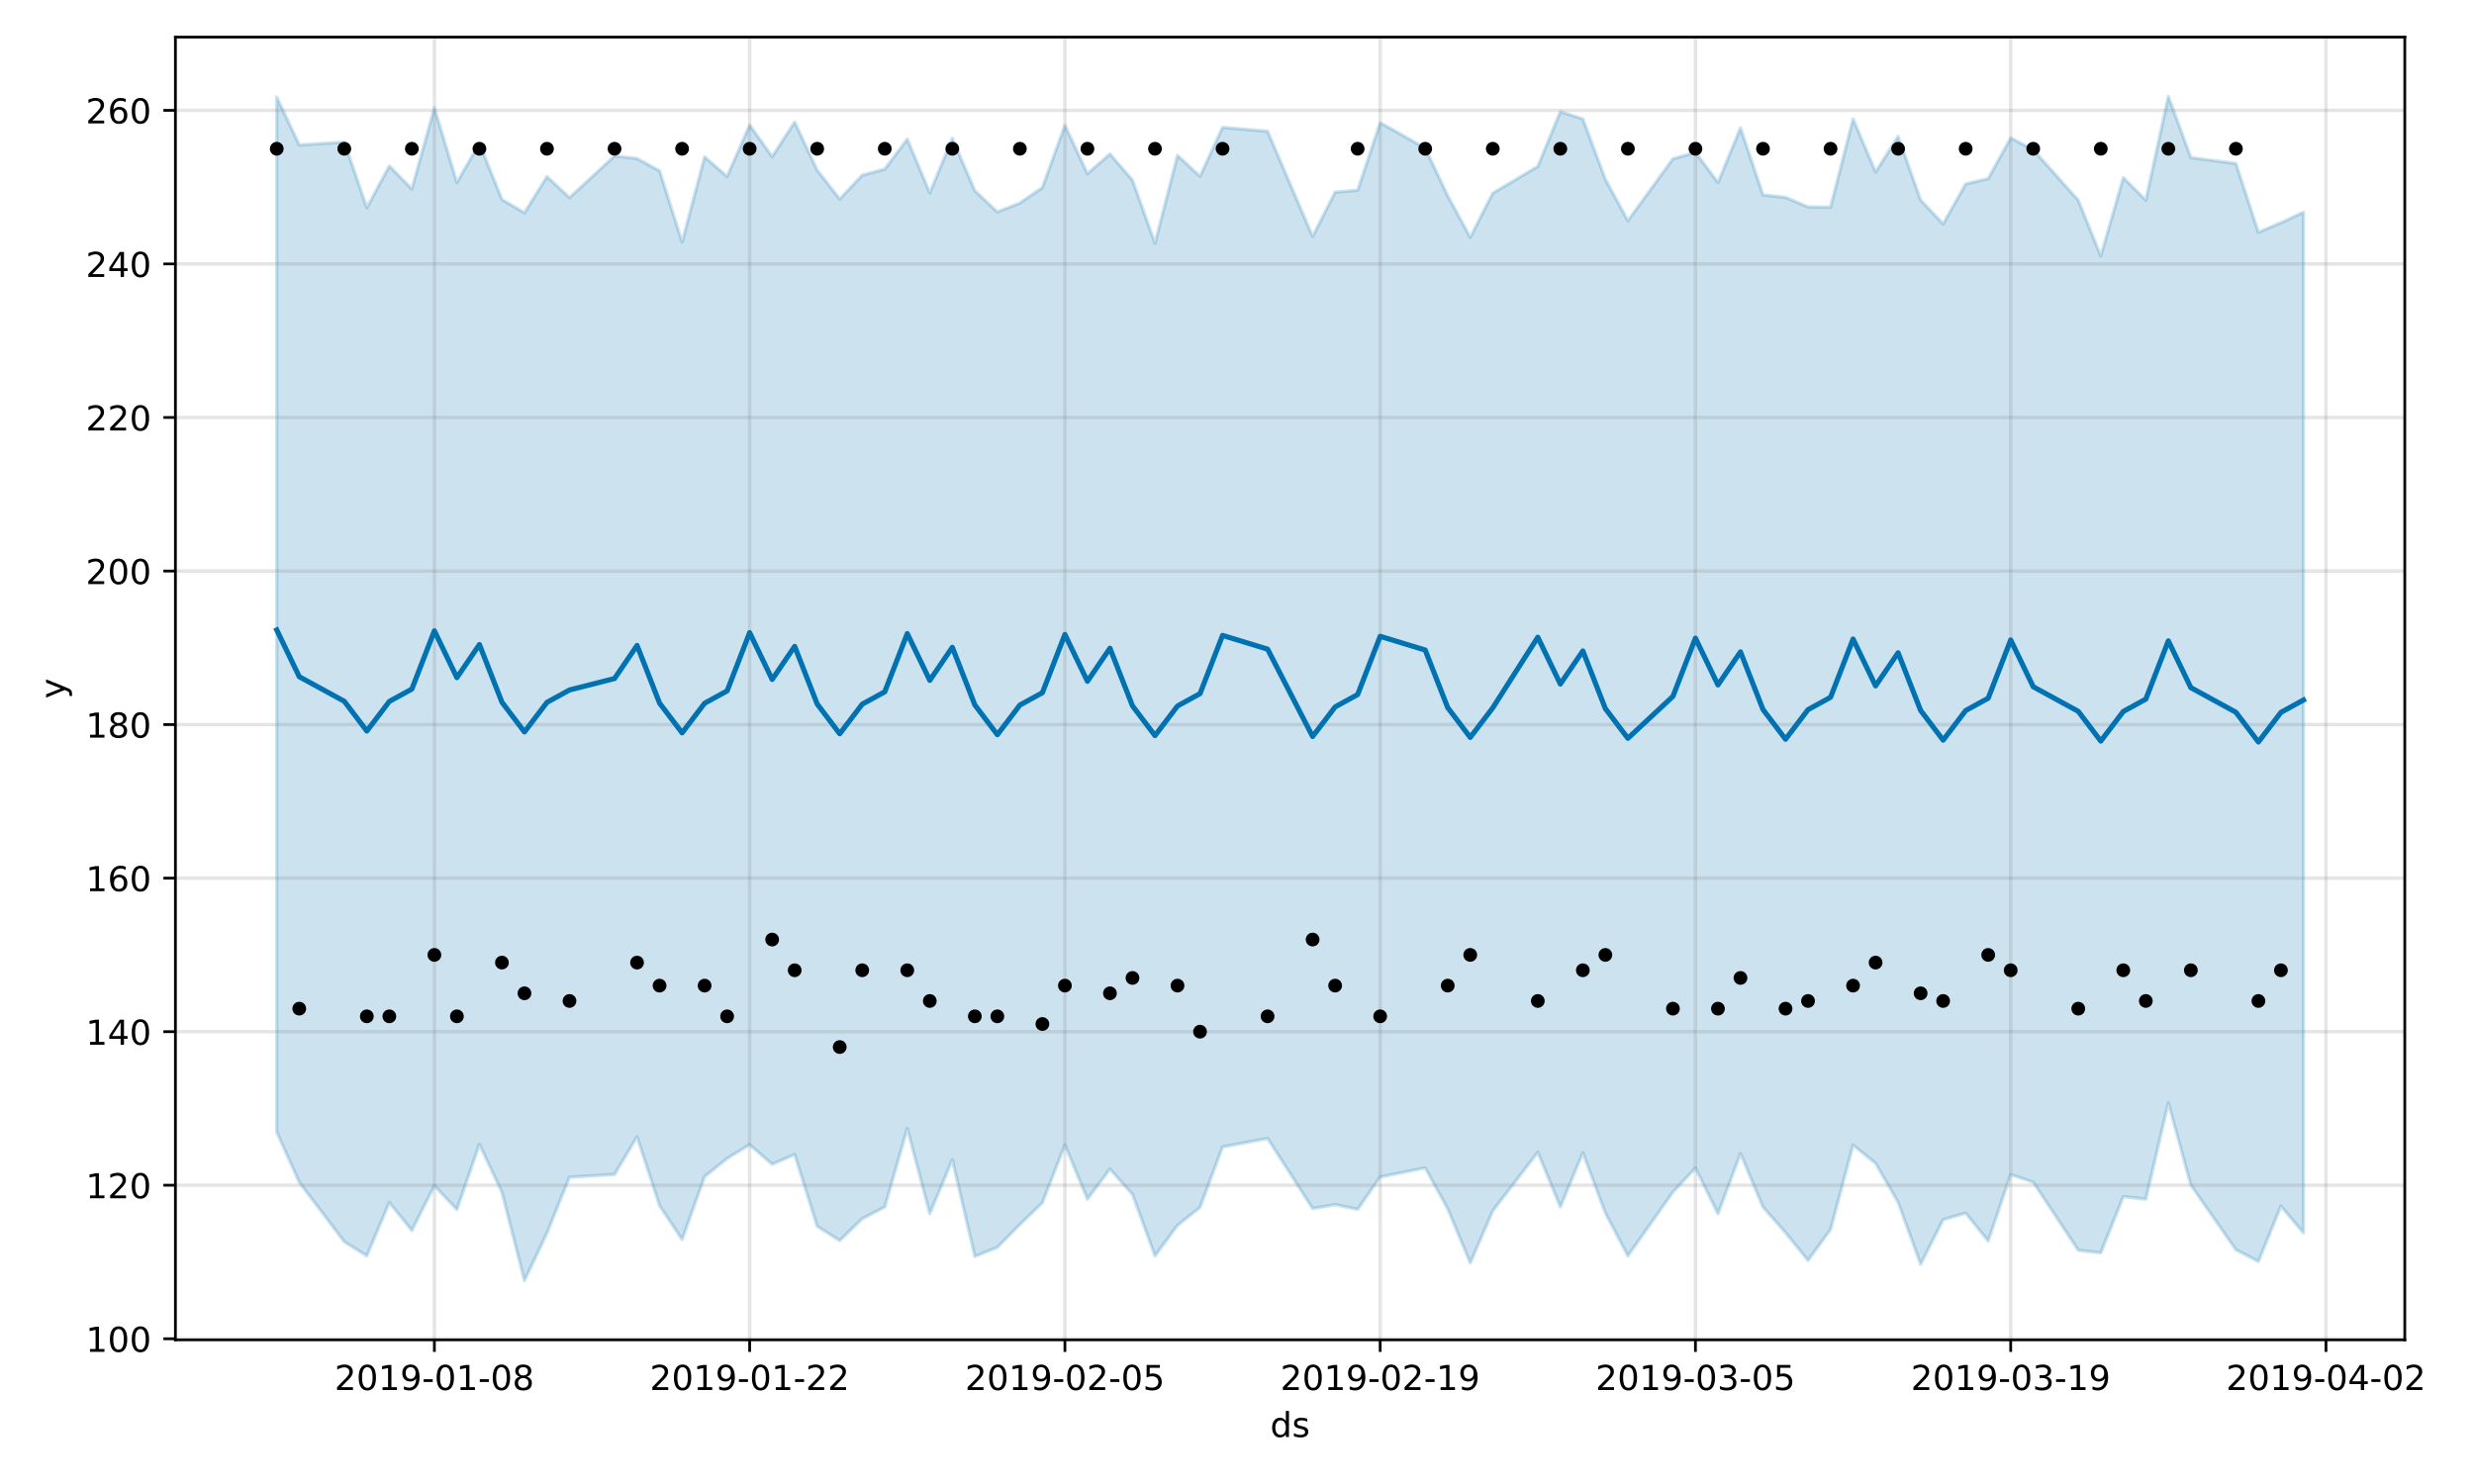 <?xml version="1.0" encoding="utf-8" standalone="no"?>
<!DOCTYPE svg PUBLIC "-//W3C//DTD SVG 1.1//EN"
  "http://www.w3.org/Graphics/SVG/1.1/DTD/svg11.dtd">
<!-- Created with matplotlib (https://matplotlib.org/) -->
<svg height="432pt" version="1.1" viewBox="0 0 720 432" width="720pt" xmlns="http://www.w3.org/2000/svg" xmlns:xlink="http://www.w3.org/1999/xlink">
 <defs>
  <style type="text/css">
*{stroke-linecap:butt;stroke-linejoin:round;}
  </style>
 </defs>
 <g id="figure_1">
  <g id="patch_1">
   <path d="M 0 432 
L 720 432 
L 720 0 
L 0 0 
z
" style="fill:#ffffff;"/>
  </g>
  <g id="axes_1">
   <g id="patch_2">
    <path d="M 51.05 390.04 
L 699.857 390.04 
L 699.857 10.8 
L 51.05 10.8 
z
" style="fill:#ffffff;"/>
   </g>
   <g id="PolyCollection_1">
    <defs>
     <path d="M 80.541 -403.731 
L 80.541 -102.442 
L 87.095 -87.817 
L 100.202 -70.506 
L 106.756 -66.412 
L 113.309 -81.942 
L 119.863 -73.797 
L 126.417 -86.823 
L 132.97 -79.897 
L 139.524 -98.867 
L 146.077 -84.921 
L 152.631 -59.198 
L 159.185 -73.05 
L 165.738 -89.306 
L 178.845 -90.123 
L 185.399 -101.065 
L 191.953 -81.022 
L 198.506 -71.157 
L 205.06 -89.48 
L 211.613 -94.76 
L 218.167 -98.78 
L 224.721 -93.073 
L 231.274 -95.928 
L 237.828 -75.006 
L 244.381 -70.869 
L 250.935 -77.219 
L 257.489 -80.633 
L 264.042 -103.485 
L 270.596 -78.729 
L 277.15 -94.373 
L 283.703 -66.254 
L 290.257 -68.891 
L 296.81 -75.539 
L 303.364 -81.866 
L 309.918 -98.71 
L 316.471 -82.927 
L 323.025 -91.702 
L 329.578 -84.318 
L 336.132 -66.415 
L 342.686 -75.286 
L 349.239 -80.525 
L 355.793 -98.121 
L 368.9 -100.599 
L 382.007 -80.192 
L 388.561 -81.305 
L 395.114 -79.959 
L 401.668 -89.38 
L 414.775 -92.01 
L 421.329 -80.1 
L 427.883 -64.361 
L 434.436 -79.492 
L 447.543 -96.573 
L 454.097 -80.658 
L 460.651 -96.404 
L 467.204 -78.907 
L 473.758 -66.414 
L 486.865 -84.969 
L 493.419 -91.984 
L 499.972 -78.67 
L 506.526 -96.204 
L 513.079 -80.615 
L 519.633 -73.145 
L 526.187 -65.09 
L 532.74 -74.097 
L 539.294 -98.66 
L 545.847 -93.344 
L 552.401 -82.022 
L 558.955 -63.989 
L 565.508 -76.937 
L 572.062 -78.849 
L 578.616 -70.739 
L 585.169 -90.075 
L 591.723 -87.863 
L 604.83 -68.055 
L 611.384 -67.296 
L 617.937 -83.643 
L 624.491 -82.923 
L 631.044 -110.968 
L 637.598 -87.005 
L 650.705 -68.183 
L 657.259 -64.792 
L 663.812 -80.871 
L 670.366 -73.113 
L 670.366 -370.229 
L 670.366 -370.229 
L 663.812 -367.164 
L 657.259 -364.384 
L 650.705 -384.405 
L 637.598 -386.103 
L 631.044 -403.962 
L 624.491 -373.744 
L 617.937 -380.267 
L 611.384 -357.497 
L 604.83 -373.708 
L 591.723 -388.403 
L 585.169 -391.845 
L 578.616 -380.001 
L 572.062 -378.443 
L 565.508 -366.811 
L 558.955 -373.776 
L 552.401 -392.284 
L 545.847 -381.926 
L 539.294 -397.377 
L 532.74 -371.678 
L 526.187 -371.78 
L 519.633 -374.55 
L 513.079 -375.259 
L 506.526 -394.746 
L 499.972 -378.859 
L 493.419 -387.648 
L 486.865 -385.766 
L 473.758 -367.766 
L 467.204 -379.804 
L 460.651 -397.388 
L 454.097 -399.483 
L 447.543 -383.556 
L 434.436 -375.771 
L 427.883 -362.921 
L 421.329 -374.967 
L 414.775 -388.886 
L 401.668 -396.282 
L 395.114 -376.601 
L 388.561 -376.078 
L 382.007 -363.162 
L 368.9 -393.787 
L 355.793 -394.915 
L 349.239 -380.685 
L 342.686 -386.746 
L 336.132 -361.202 
L 329.578 -379.574 
L 323.025 -387.171 
L 316.471 -381.44 
L 309.918 -395.527 
L 303.364 -377.41 
L 296.81 -372.898 
L 290.257 -370.312 
L 283.703 -376.474 
L 277.15 -391.74 
L 270.596 -375.833 
L 264.042 -391.505 
L 257.489 -382.775 
L 250.935 -380.999 
L 244.381 -374.062 
L 237.828 -382.451 
L 231.274 -396.478 
L 224.721 -386.396 
L 218.167 -395.601 
L 211.613 -380.62 
L 205.06 -386.31 
L 198.506 -361.54 
L 191.953 -382.268 
L 185.399 -385.851 
L 178.845 -386.604 
L 165.738 -374.457 
L 159.185 -380.588 
L 152.631 -370.057 
L 146.077 -373.933 
L 139.524 -390.241 
L 132.97 -378.888 
L 126.417 -400.598 
L 119.863 -376.992 
L 113.309 -383.673 
L 106.756 -371.531 
L 100.202 -390.632 
L 87.095 -389.798 
L 80.541 -403.731 
z
" id="md1fe90720f" style="stroke:#0072b2;stroke-opacity:0.2;"/>
    </defs>
    <g clip-path="url(#p6e248387d1)">
     <use style="fill:#0072b2;fill-opacity:0.2;stroke:#0072b2;stroke-opacity:0.2;" x="0" xlink:href="#md1fe90720f" y="432"/>
    </g>
   </g>
   <g id="matplotlib.axis_1">
    <g id="xtick_1">
     <g id="line2d_1">
      <path clip-path="url(#p6e248387d1)" d="M 126.417 390.04 
L 126.417 10.8 
" style="fill:none;stroke:#808080;stroke-linecap:square;stroke-opacity:0.2;"/>
     </g>
     <g id="line2d_2">
      <defs>
       <path d="M 0 0 
L 0 3.5 
" id="m62fc4eaf0f" style="stroke:#000000;stroke-width:0.8;"/>
      </defs>
      <g>
       <use style="stroke:#000000;stroke-width:0.8;" x="126.417" xlink:href="#m62fc4eaf0f" y="390.04"/>
      </g>
     </g>
     <g id="text_1">
      <!-- 2019-01-08 -->
      <defs>
       <path d="M 19.188 8.297 
L 53.609 8.297 
L 53.609 0 
L 7.328 0 
L 7.328 8.297 
Q 12.938 14.109 22.625 23.891 
Q 32.328 33.688 34.812 36.531 
Q 39.547 41.844 41.422 45.531 
Q 43.312 49.219 43.312 52.781 
Q 43.312 58.594 39.234 62.25 
Q 35.156 65.922 28.609 65.922 
Q 23.969 65.922 18.812 64.312 
Q 13.672 62.703 7.812 59.422 
L 7.812 69.391 
Q 13.766 71.781 18.938 73 
Q 24.125 74.219 28.422 74.219 
Q 39.75 74.219 46.484 68.547 
Q 53.219 62.891 53.219 53.422 
Q 53.219 48.922 51.531 44.891 
Q 49.859 40.875 45.406 35.406 
Q 44.188 33.984 37.641 27.219 
Q 31.109 20.453 19.188 8.297 
z
" id="DejaVuSans-50"/>
       <path d="M 31.781 66.406 
Q 24.172 66.406 20.328 58.906 
Q 16.5 51.422 16.5 36.375 
Q 16.5 21.391 20.328 13.891 
Q 24.172 6.391 31.781 6.391 
Q 39.453 6.391 43.281 13.891 
Q 47.125 21.391 47.125 36.375 
Q 47.125 51.422 43.281 58.906 
Q 39.453 66.406 31.781 66.406 
z
M 31.781 74.219 
Q 44.047 74.219 50.516 64.516 
Q 56.984 54.828 56.984 36.375 
Q 56.984 17.969 50.516 8.266 
Q 44.047 -1.422 31.781 -1.422 
Q 19.531 -1.422 13.062 8.266 
Q 6.594 17.969 6.594 36.375 
Q 6.594 54.828 13.062 64.516 
Q 19.531 74.219 31.781 74.219 
z
" id="DejaVuSans-48"/>
       <path d="M 12.406 8.297 
L 28.516 8.297 
L 28.516 63.922 
L 10.984 60.406 
L 10.984 69.391 
L 28.422 72.906 
L 38.281 72.906 
L 38.281 8.297 
L 54.391 8.297 
L 54.391 0 
L 12.406 0 
z
" id="DejaVuSans-49"/>
       <path d="M 10.984 1.516 
L 10.984 10.5 
Q 14.703 8.734 18.5 7.812 
Q 22.312 6.891 25.984 6.891 
Q 35.75 6.891 40.891 13.453 
Q 46.047 20.016 46.781 33.406 
Q 43.953 29.203 39.594 26.953 
Q 35.25 24.703 29.984 24.703 
Q 19.047 24.703 12.672 31.312 
Q 6.297 37.938 6.297 49.422 
Q 6.297 60.641 12.938 67.422 
Q 19.578 74.219 30.609 74.219 
Q 43.266 74.219 49.922 64.516 
Q 56.594 54.828 56.594 36.375 
Q 56.594 19.141 48.406 8.859 
Q 40.234 -1.422 26.422 -1.422 
Q 22.703 -1.422 18.891 -0.688 
Q 15.094 0.047 10.984 1.516 
z
M 30.609 32.422 
Q 37.25 32.422 41.125 36.953 
Q 45.016 41.5 45.016 49.422 
Q 45.016 57.281 41.125 61.844 
Q 37.25 66.406 30.609 66.406 
Q 23.969 66.406 20.094 61.844 
Q 16.219 57.281 16.219 49.422 
Q 16.219 41.5 20.094 36.953 
Q 23.969 32.422 30.609 32.422 
z
" id="DejaVuSans-57"/>
       <path d="M 4.891 31.391 
L 31.203 31.391 
L 31.203 23.391 
L 4.891 23.391 
z
" id="DejaVuSans-45"/>
       <path d="M 31.781 34.625 
Q 24.75 34.625 20.719 30.859 
Q 16.703 27.094 16.703 20.516 
Q 16.703 13.922 20.719 10.156 
Q 24.75 6.391 31.781 6.391 
Q 38.812 6.391 42.859 10.172 
Q 46.922 13.969 46.922 20.516 
Q 46.922 27.094 42.891 30.859 
Q 38.875 34.625 31.781 34.625 
z
M 21.922 38.812 
Q 15.578 40.375 12.031 44.719 
Q 8.5 49.078 8.5 55.328 
Q 8.5 64.062 14.719 69.141 
Q 20.953 74.219 31.781 74.219 
Q 42.672 74.219 48.875 69.141 
Q 55.078 64.062 55.078 55.328 
Q 55.078 49.078 51.531 44.719 
Q 48 40.375 41.703 38.812 
Q 48.828 37.156 52.797 32.312 
Q 56.781 27.484 56.781 20.516 
Q 56.781 9.906 50.312 4.234 
Q 43.844 -1.422 31.781 -1.422 
Q 19.734 -1.422 13.25 4.234 
Q 6.781 9.906 6.781 20.516 
Q 6.781 27.484 10.781 32.312 
Q 14.797 37.156 21.922 38.812 
z
M 18.312 54.391 
Q 18.312 48.734 21.844 45.562 
Q 25.391 42.391 31.781 42.391 
Q 38.141 42.391 41.719 45.562 
Q 45.312 48.734 45.312 54.391 
Q 45.312 60.062 41.719 63.234 
Q 38.141 66.406 31.781 66.406 
Q 25.391 66.406 21.844 63.234 
Q 18.312 60.062 18.312 54.391 
z
" id="DejaVuSans-56"/>
      </defs>
      <g transform="translate(97.359 404.638)scale(0.1 -0.1)">
       <use xlink:href="#DejaVuSans-50"/>
       <use x="63.623" xlink:href="#DejaVuSans-48"/>
       <use x="127.246" xlink:href="#DejaVuSans-49"/>
       <use x="190.869" xlink:href="#DejaVuSans-57"/>
       <use x="254.492" xlink:href="#DejaVuSans-45"/>
       <use x="290.576" xlink:href="#DejaVuSans-48"/>
       <use x="354.199" xlink:href="#DejaVuSans-49"/>
       <use x="417.822" xlink:href="#DejaVuSans-45"/>
       <use x="453.906" xlink:href="#DejaVuSans-48"/>
       <use x="517.529" xlink:href="#DejaVuSans-56"/>
      </g>
     </g>
    </g>
    <g id="xtick_2">
     <g id="line2d_3">
      <path clip-path="url(#p6e248387d1)" d="M 218.167 390.04 
L 218.167 10.8 
" style="fill:none;stroke:#808080;stroke-linecap:square;stroke-opacity:0.2;"/>
     </g>
     <g id="line2d_4">
      <g>
       <use style="stroke:#000000;stroke-width:0.8;" x="218.167" xlink:href="#m62fc4eaf0f" y="390.04"/>
      </g>
     </g>
     <g id="text_2">
      <!-- 2019-01-22 -->
      <g transform="translate(189.109 404.638)scale(0.1 -0.1)">
       <use xlink:href="#DejaVuSans-50"/>
       <use x="63.623" xlink:href="#DejaVuSans-48"/>
       <use x="127.246" xlink:href="#DejaVuSans-49"/>
       <use x="190.869" xlink:href="#DejaVuSans-57"/>
       <use x="254.492" xlink:href="#DejaVuSans-45"/>
       <use x="290.576" xlink:href="#DejaVuSans-48"/>
       <use x="354.199" xlink:href="#DejaVuSans-49"/>
       <use x="417.822" xlink:href="#DejaVuSans-45"/>
       <use x="453.906" xlink:href="#DejaVuSans-50"/>
       <use x="517.529" xlink:href="#DejaVuSans-50"/>
      </g>
     </g>
    </g>
    <g id="xtick_3">
     <g id="line2d_5">
      <path clip-path="url(#p6e248387d1)" d="M 309.918 390.04 
L 309.918 10.8 
" style="fill:none;stroke:#808080;stroke-linecap:square;stroke-opacity:0.2;"/>
     </g>
     <g id="line2d_6">
      <g>
       <use style="stroke:#000000;stroke-width:0.8;" x="309.918" xlink:href="#m62fc4eaf0f" y="390.04"/>
      </g>
     </g>
     <g id="text_3">
      <!-- 2019-02-05 -->
      <defs>
       <path d="M 10.797 72.906 
L 49.516 72.906 
L 49.516 64.594 
L 19.828 64.594 
L 19.828 46.734 
Q 21.969 47.469 24.109 47.828 
Q 26.266 48.188 28.422 48.188 
Q 40.625 48.188 47.75 41.5 
Q 54.891 34.812 54.891 23.391 
Q 54.891 11.625 47.562 5.094 
Q 40.234 -1.422 26.906 -1.422 
Q 22.312 -1.422 17.547 -0.641 
Q 12.797 0.141 7.719 1.703 
L 7.719 11.625 
Q 12.109 9.234 16.797 8.062 
Q 21.484 6.891 26.703 6.891 
Q 35.156 6.891 40.078 11.328 
Q 45.016 15.766 45.016 23.391 
Q 45.016 31 40.078 35.438 
Q 35.156 39.891 26.703 39.891 
Q 22.75 39.891 18.812 39.016 
Q 14.891 38.141 10.797 36.281 
z
" id="DejaVuSans-53"/>
      </defs>
      <g transform="translate(280.86 404.638)scale(0.1 -0.1)">
       <use xlink:href="#DejaVuSans-50"/>
       <use x="63.623" xlink:href="#DejaVuSans-48"/>
       <use x="127.246" xlink:href="#DejaVuSans-49"/>
       <use x="190.869" xlink:href="#DejaVuSans-57"/>
       <use x="254.492" xlink:href="#DejaVuSans-45"/>
       <use x="290.576" xlink:href="#DejaVuSans-48"/>
       <use x="354.199" xlink:href="#DejaVuSans-50"/>
       <use x="417.822" xlink:href="#DejaVuSans-45"/>
       <use x="453.906" xlink:href="#DejaVuSans-48"/>
       <use x="517.529" xlink:href="#DejaVuSans-53"/>
      </g>
     </g>
    </g>
    <g id="xtick_4">
     <g id="line2d_7">
      <path clip-path="url(#p6e248387d1)" d="M 401.668 390.04 
L 401.668 10.8 
" style="fill:none;stroke:#808080;stroke-linecap:square;stroke-opacity:0.2;"/>
     </g>
     <g id="line2d_8">
      <g>
       <use style="stroke:#000000;stroke-width:0.8;" x="401.668" xlink:href="#m62fc4eaf0f" y="390.04"/>
      </g>
     </g>
     <g id="text_4">
      <!-- 2019-02-19 -->
      <g transform="translate(372.61 404.638)scale(0.1 -0.1)">
       <use xlink:href="#DejaVuSans-50"/>
       <use x="63.623" xlink:href="#DejaVuSans-48"/>
       <use x="127.246" xlink:href="#DejaVuSans-49"/>
       <use x="190.869" xlink:href="#DejaVuSans-57"/>
       <use x="254.492" xlink:href="#DejaVuSans-45"/>
       <use x="290.576" xlink:href="#DejaVuSans-48"/>
       <use x="354.199" xlink:href="#DejaVuSans-50"/>
       <use x="417.822" xlink:href="#DejaVuSans-45"/>
       <use x="453.906" xlink:href="#DejaVuSans-49"/>
       <use x="517.529" xlink:href="#DejaVuSans-57"/>
      </g>
     </g>
    </g>
    <g id="xtick_5">
     <g id="line2d_9">
      <path clip-path="url(#p6e248387d1)" d="M 493.419 390.04 
L 493.419 10.8 
" style="fill:none;stroke:#808080;stroke-linecap:square;stroke-opacity:0.2;"/>
     </g>
     <g id="line2d_10">
      <g>
       <use style="stroke:#000000;stroke-width:0.8;" x="493.419" xlink:href="#m62fc4eaf0f" y="390.04"/>
      </g>
     </g>
     <g id="text_5">
      <!-- 2019-03-05 -->
      <defs>
       <path d="M 40.578 39.312 
Q 47.656 37.797 51.625 33 
Q 55.609 28.219 55.609 21.188 
Q 55.609 10.406 48.188 4.484 
Q 40.766 -1.422 27.094 -1.422 
Q 22.516 -1.422 17.656 -0.516 
Q 12.797 0.391 7.625 2.203 
L 7.625 11.719 
Q 11.719 9.328 16.594 8.109 
Q 21.484 6.891 26.812 6.891 
Q 36.078 6.891 40.938 10.547 
Q 45.797 14.203 45.797 21.188 
Q 45.797 27.641 41.281 31.266 
Q 36.766 34.906 28.719 34.906 
L 20.219 34.906 
L 20.219 43.016 
L 29.109 43.016 
Q 36.375 43.016 40.234 45.922 
Q 44.094 48.828 44.094 54.297 
Q 44.094 59.906 40.109 62.906 
Q 36.141 65.922 28.719 65.922 
Q 24.656 65.922 20.016 65.031 
Q 15.375 64.156 9.812 62.312 
L 9.812 71.094 
Q 15.438 72.656 20.344 73.438 
Q 25.25 74.219 29.594 74.219 
Q 40.828 74.219 47.359 69.109 
Q 53.906 64.016 53.906 55.328 
Q 53.906 49.266 50.438 45.094 
Q 46.969 40.922 40.578 39.312 
z
" id="DejaVuSans-51"/>
      </defs>
      <g transform="translate(464.361 404.638)scale(0.1 -0.1)">
       <use xlink:href="#DejaVuSans-50"/>
       <use x="63.623" xlink:href="#DejaVuSans-48"/>
       <use x="127.246" xlink:href="#DejaVuSans-49"/>
       <use x="190.869" xlink:href="#DejaVuSans-57"/>
       <use x="254.492" xlink:href="#DejaVuSans-45"/>
       <use x="290.576" xlink:href="#DejaVuSans-48"/>
       <use x="354.199" xlink:href="#DejaVuSans-51"/>
       <use x="417.822" xlink:href="#DejaVuSans-45"/>
       <use x="453.906" xlink:href="#DejaVuSans-48"/>
       <use x="517.529" xlink:href="#DejaVuSans-53"/>
      </g>
     </g>
    </g>
    <g id="xtick_6">
     <g id="line2d_11">
      <path clip-path="url(#p6e248387d1)" d="M 585.169 390.04 
L 585.169 10.8 
" style="fill:none;stroke:#808080;stroke-linecap:square;stroke-opacity:0.2;"/>
     </g>
     <g id="line2d_12">
      <g>
       <use style="stroke:#000000;stroke-width:0.8;" x="585.169" xlink:href="#m62fc4eaf0f" y="390.04"/>
      </g>
     </g>
     <g id="text_6">
      <!-- 2019-03-19 -->
      <g transform="translate(556.111 404.638)scale(0.1 -0.1)">
       <use xlink:href="#DejaVuSans-50"/>
       <use x="63.623" xlink:href="#DejaVuSans-48"/>
       <use x="127.246" xlink:href="#DejaVuSans-49"/>
       <use x="190.869" xlink:href="#DejaVuSans-57"/>
       <use x="254.492" xlink:href="#DejaVuSans-45"/>
       <use x="290.576" xlink:href="#DejaVuSans-48"/>
       <use x="354.199" xlink:href="#DejaVuSans-51"/>
       <use x="417.822" xlink:href="#DejaVuSans-45"/>
       <use x="453.906" xlink:href="#DejaVuSans-49"/>
       <use x="517.529" xlink:href="#DejaVuSans-57"/>
      </g>
     </g>
    </g>
    <g id="xtick_7">
     <g id="line2d_13">
      <path clip-path="url(#p6e248387d1)" d="M 676.92 390.04 
L 676.92 10.8 
" style="fill:none;stroke:#808080;stroke-linecap:square;stroke-opacity:0.2;"/>
     </g>
     <g id="line2d_14">
      <g>
       <use style="stroke:#000000;stroke-width:0.8;" x="676.92" xlink:href="#m62fc4eaf0f" y="390.04"/>
      </g>
     </g>
     <g id="text_7">
      <!-- 2019-04-02 -->
      <defs>
       <path d="M 37.797 64.312 
L 12.891 25.391 
L 37.797 25.391 
z
M 35.203 72.906 
L 47.609 72.906 
L 47.609 25.391 
L 58.016 25.391 
L 58.016 17.188 
L 47.609 17.188 
L 47.609 0 
L 37.797 0 
L 37.797 17.188 
L 4.891 17.188 
L 4.891 26.703 
z
" id="DejaVuSans-52"/>
      </defs>
      <g transform="translate(647.862 404.638)scale(0.1 -0.1)">
       <use xlink:href="#DejaVuSans-50"/>
       <use x="63.623" xlink:href="#DejaVuSans-48"/>
       <use x="127.246" xlink:href="#DejaVuSans-49"/>
       <use x="190.869" xlink:href="#DejaVuSans-57"/>
       <use x="254.492" xlink:href="#DejaVuSans-45"/>
       <use x="290.576" xlink:href="#DejaVuSans-48"/>
       <use x="354.199" xlink:href="#DejaVuSans-52"/>
       <use x="417.822" xlink:href="#DejaVuSans-45"/>
       <use x="453.906" xlink:href="#DejaVuSans-48"/>
       <use x="517.529" xlink:href="#DejaVuSans-50"/>
      </g>
     </g>
    </g>
    <g id="text_8">
     <!-- ds -->
     <defs>
      <path d="M 45.406 46.391 
L 45.406 75.984 
L 54.391 75.984 
L 54.391 0 
L 45.406 0 
L 45.406 8.203 
Q 42.578 3.328 38.25 0.953 
Q 33.938 -1.422 27.875 -1.422 
Q 17.969 -1.422 11.734 6.484 
Q 5.516 14.406 5.516 27.297 
Q 5.516 40.188 11.734 48.094 
Q 17.969 56 27.875 56 
Q 33.938 56 38.25 53.625 
Q 42.578 51.266 45.406 46.391 
z
M 14.797 27.297 
Q 14.797 17.391 18.875 11.75 
Q 22.953 6.109 30.078 6.109 
Q 37.203 6.109 41.297 11.75 
Q 45.406 17.391 45.406 27.297 
Q 45.406 37.203 41.297 42.844 
Q 37.203 48.484 30.078 48.484 
Q 22.953 48.484 18.875 42.844 
Q 14.797 37.203 14.797 27.297 
z
" id="DejaVuSans-100"/>
      <path d="M 44.281 53.078 
L 44.281 44.578 
Q 40.484 46.531 36.375 47.5 
Q 32.281 48.484 27.875 48.484 
Q 21.188 48.484 17.844 46.438 
Q 14.5 44.391 14.5 40.281 
Q 14.5 37.156 16.891 35.375 
Q 19.281 33.594 26.516 31.984 
L 29.594 31.297 
Q 39.156 29.25 43.188 25.516 
Q 47.219 21.781 47.219 15.094 
Q 47.219 7.469 41.188 3.016 
Q 35.156 -1.422 24.609 -1.422 
Q 20.219 -1.422 15.453 -0.562 
Q 10.688 0.297 5.422 2 
L 5.422 11.281 
Q 10.406 8.688 15.234 7.391 
Q 20.062 6.109 24.812 6.109 
Q 31.156 6.109 34.562 8.281 
Q 37.984 10.453 37.984 14.406 
Q 37.984 18.062 35.516 20.016 
Q 33.062 21.969 24.703 23.781 
L 21.578 24.516 
Q 13.234 26.266 9.516 29.906 
Q 5.812 33.547 5.812 39.891 
Q 5.812 47.609 11.281 51.797 
Q 16.75 56 26.812 56 
Q 31.781 56 36.172 55.266 
Q 40.578 54.547 44.281 53.078 
z
" id="DejaVuSans-115"/>
     </defs>
     <g transform="translate(369.675 418.317)scale(0.1 -0.1)">
      <use xlink:href="#DejaVuSans-100"/>
      <use x="63.477" xlink:href="#DejaVuSans-115"/>
     </g>
    </g>
   </g>
   <g id="matplotlib.axis_2">
    <g id="ytick_1">
     <g id="line2d_15">
      <path clip-path="url(#p6e248387d1)" d="M 51.05 389.728 
L 699.857 389.728 
" style="fill:none;stroke:#808080;stroke-linecap:square;stroke-opacity:0.2;"/>
     </g>
     <g id="line2d_16">
      <defs>
       <path d="M 0 0 
L -3.5 0 
" id="m49058715db" style="stroke:#000000;stroke-width:0.8;"/>
      </defs>
      <g>
       <use style="stroke:#000000;stroke-width:0.8;" x="51.05" xlink:href="#m49058715db" y="389.728"/>
      </g>
     </g>
     <g id="text_9">
      <!-- 100 -->
      <g transform="translate(24.962 393.527)scale(0.1 -0.1)">
       <use xlink:href="#DejaVuSans-49"/>
       <use x="63.623" xlink:href="#DejaVuSans-48"/>
       <use x="127.246" xlink:href="#DejaVuSans-48"/>
      </g>
     </g>
    </g>
    <g id="ytick_2">
     <g id="line2d_17">
      <path clip-path="url(#p6e248387d1)" d="M 51.05 345.028 
L 699.857 345.028 
" style="fill:none;stroke:#808080;stroke-linecap:square;stroke-opacity:0.2;"/>
     </g>
     <g id="line2d_18">
      <g>
       <use style="stroke:#000000;stroke-width:0.8;" x="51.05" xlink:href="#m49058715db" y="345.028"/>
      </g>
     </g>
     <g id="text_10">
      <!-- 120 -->
      <g transform="translate(24.962 348.827)scale(0.1 -0.1)">
       <use xlink:href="#DejaVuSans-49"/>
       <use x="63.623" xlink:href="#DejaVuSans-50"/>
       <use x="127.246" xlink:href="#DejaVuSans-48"/>
      </g>
     </g>
    </g>
    <g id="ytick_3">
     <g id="line2d_19">
      <path clip-path="url(#p6e248387d1)" d="M 51.05 300.328 
L 699.857 300.328 
" style="fill:none;stroke:#808080;stroke-linecap:square;stroke-opacity:0.2;"/>
     </g>
     <g id="line2d_20">
      <g>
       <use style="stroke:#000000;stroke-width:0.8;" x="51.05" xlink:href="#m49058715db" y="300.328"/>
      </g>
     </g>
     <g id="text_11">
      <!-- 140 -->
      <g transform="translate(24.962 304.127)scale(0.1 -0.1)">
       <use xlink:href="#DejaVuSans-49"/>
       <use x="63.623" xlink:href="#DejaVuSans-52"/>
       <use x="127.246" xlink:href="#DejaVuSans-48"/>
      </g>
     </g>
    </g>
    <g id="ytick_4">
     <g id="line2d_21">
      <path clip-path="url(#p6e248387d1)" d="M 51.05 255.628 
L 699.857 255.628 
" style="fill:none;stroke:#808080;stroke-linecap:square;stroke-opacity:0.2;"/>
     </g>
     <g id="line2d_22">
      <g>
       <use style="stroke:#000000;stroke-width:0.8;" x="51.05" xlink:href="#m49058715db" y="255.628"/>
      </g>
     </g>
     <g id="text_12">
      <!-- 160 -->
      <defs>
       <path d="M 33.016 40.375 
Q 26.375 40.375 22.484 35.828 
Q 18.609 31.297 18.609 23.391 
Q 18.609 15.531 22.484 10.953 
Q 26.375 6.391 33.016 6.391 
Q 39.656 6.391 43.531 10.953 
Q 47.406 15.531 47.406 23.391 
Q 47.406 31.297 43.531 35.828 
Q 39.656 40.375 33.016 40.375 
z
M 52.594 71.297 
L 52.594 62.312 
Q 48.875 64.062 45.094 64.984 
Q 41.312 65.922 37.594 65.922 
Q 27.828 65.922 22.672 59.328 
Q 17.531 52.734 16.797 39.406 
Q 19.672 43.656 24.016 45.922 
Q 28.375 48.188 33.594 48.188 
Q 44.578 48.188 50.953 41.516 
Q 57.328 34.859 57.328 23.391 
Q 57.328 12.156 50.688 5.359 
Q 44.047 -1.422 33.016 -1.422 
Q 20.359 -1.422 13.672 8.266 
Q 6.984 17.969 6.984 36.375 
Q 6.984 53.656 15.188 63.938 
Q 23.391 74.219 37.203 74.219 
Q 40.922 74.219 44.703 73.484 
Q 48.484 72.75 52.594 71.297 
z
" id="DejaVuSans-54"/>
      </defs>
      <g transform="translate(24.962 259.427)scale(0.1 -0.1)">
       <use xlink:href="#DejaVuSans-49"/>
       <use x="63.623" xlink:href="#DejaVuSans-54"/>
       <use x="127.246" xlink:href="#DejaVuSans-48"/>
      </g>
     </g>
    </g>
    <g id="ytick_5">
     <g id="line2d_23">
      <path clip-path="url(#p6e248387d1)" d="M 51.05 210.928 
L 699.857 210.928 
" style="fill:none;stroke:#808080;stroke-linecap:square;stroke-opacity:0.2;"/>
     </g>
     <g id="line2d_24">
      <g>
       <use style="stroke:#000000;stroke-width:0.8;" x="51.05" xlink:href="#m49058715db" y="210.928"/>
      </g>
     </g>
     <g id="text_13">
      <!-- 180 -->
      <g transform="translate(24.962 214.727)scale(0.1 -0.1)">
       <use xlink:href="#DejaVuSans-49"/>
       <use x="63.623" xlink:href="#DejaVuSans-56"/>
       <use x="127.246" xlink:href="#DejaVuSans-48"/>
      </g>
     </g>
    </g>
    <g id="ytick_6">
     <g id="line2d_25">
      <path clip-path="url(#p6e248387d1)" d="M 51.05 166.228 
L 699.857 166.228 
" style="fill:none;stroke:#808080;stroke-linecap:square;stroke-opacity:0.2;"/>
     </g>
     <g id="line2d_26">
      <g>
       <use style="stroke:#000000;stroke-width:0.8;" x="51.05" xlink:href="#m49058715db" y="166.228"/>
      </g>
     </g>
     <g id="text_14">
      <!-- 200 -->
      <g transform="translate(24.962 170.027)scale(0.1 -0.1)">
       <use xlink:href="#DejaVuSans-50"/>
       <use x="63.623" xlink:href="#DejaVuSans-48"/>
       <use x="127.246" xlink:href="#DejaVuSans-48"/>
      </g>
     </g>
    </g>
    <g id="ytick_7">
     <g id="line2d_27">
      <path clip-path="url(#p6e248387d1)" d="M 51.05 121.528 
L 699.857 121.528 
" style="fill:none;stroke:#808080;stroke-linecap:square;stroke-opacity:0.2;"/>
     </g>
     <g id="line2d_28">
      <g>
       <use style="stroke:#000000;stroke-width:0.8;" x="51.05" xlink:href="#m49058715db" y="121.528"/>
      </g>
     </g>
     <g id="text_15">
      <!-- 220 -->
      <g transform="translate(24.962 125.327)scale(0.1 -0.1)">
       <use xlink:href="#DejaVuSans-50"/>
       <use x="63.623" xlink:href="#DejaVuSans-50"/>
       <use x="127.246" xlink:href="#DejaVuSans-48"/>
      </g>
     </g>
    </g>
    <g id="ytick_8">
     <g id="line2d_29">
      <path clip-path="url(#p6e248387d1)" d="M 51.05 76.828 
L 699.857 76.828 
" style="fill:none;stroke:#808080;stroke-linecap:square;stroke-opacity:0.2;"/>
     </g>
     <g id="line2d_30">
      <g>
       <use style="stroke:#000000;stroke-width:0.8;" x="51.05" xlink:href="#m49058715db" y="76.828"/>
      </g>
     </g>
     <g id="text_16">
      <!-- 240 -->
      <g transform="translate(24.962 80.627)scale(0.1 -0.1)">
       <use xlink:href="#DejaVuSans-50"/>
       <use x="63.623" xlink:href="#DejaVuSans-52"/>
       <use x="127.246" xlink:href="#DejaVuSans-48"/>
      </g>
     </g>
    </g>
    <g id="ytick_9">
     <g id="line2d_31">
      <path clip-path="url(#p6e248387d1)" d="M 51.05 32.128 
L 699.857 32.128 
" style="fill:none;stroke:#808080;stroke-linecap:square;stroke-opacity:0.2;"/>
     </g>
     <g id="line2d_32">
      <g>
       <use style="stroke:#000000;stroke-width:0.8;" x="51.05" xlink:href="#m49058715db" y="32.128"/>
      </g>
     </g>
     <g id="text_17">
      <!-- 260 -->
      <g transform="translate(24.962 35.927)scale(0.1 -0.1)">
       <use xlink:href="#DejaVuSans-50"/>
       <use x="63.623" xlink:href="#DejaVuSans-54"/>
       <use x="127.246" xlink:href="#DejaVuSans-48"/>
      </g>
     </g>
    </g>
    <g id="text_18">
     <!-- y -->
     <defs>
      <path d="M 32.172 -5.078 
Q 28.375 -14.844 24.75 -17.812 
Q 21.141 -20.797 15.094 -20.797 
L 7.906 -20.797 
L 7.906 -13.281 
L 13.188 -13.281 
Q 16.891 -13.281 18.938 -11.516 
Q 21 -9.766 23.484 -3.219 
L 25.094 0.875 
L 2.984 54.688 
L 12.5 54.688 
L 29.594 11.922 
L 46.688 54.688 
L 56.203 54.688 
z
" id="DejaVuSans-121"/>
     </defs>
     <g transform="translate(18.883 203.379)rotate(-90)scale(0.1 -0.1)">
      <use xlink:href="#DejaVuSans-121"/>
     </g>
    </g>
   </g>
   <g id="line2d_33">
    <defs>
     <path d="M 0 1.5 
C 0.398 1.5 0.779 1.342 1.061 1.061 
C 1.342 0.779 1.5 0.398 1.5 0 
C 1.5 -0.398 1.342 -0.779 1.061 -1.061 
C 0.779 -1.342 0.398 -1.5 0 -1.5 
C -0.398 -1.5 -0.779 -1.342 -1.061 -1.061 
C -1.342 -0.779 -1.5 -0.398 -1.5 0 
C -1.5 0.398 -1.342 0.779 -1.061 1.061 
C -0.779 1.342 -0.398 1.5 0 1.5 
z
" id="m265556025c" style="stroke:#000000;"/>
    </defs>
    <g clip-path="url(#p6e248387d1)">
     <use style="stroke:#000000;" x="80.541" xlink:href="#m265556025c" y="43.303"/>
     <use style="stroke:#000000;" x="87.095" xlink:href="#m265556025c" y="293.623"/>
     <use style="stroke:#000000;" x="100.202" xlink:href="#m265556025c" y="43.303"/>
     <use style="stroke:#000000;" x="106.756" xlink:href="#m265556025c" y="295.858"/>
     <use style="stroke:#000000;" x="113.309" xlink:href="#m265556025c" y="295.858"/>
     <use style="stroke:#000000;" x="119.863" xlink:href="#m265556025c" y="43.303"/>
     <use style="stroke:#000000;" x="126.417" xlink:href="#m265556025c" y="277.978"/>
     <use style="stroke:#000000;" x="132.97" xlink:href="#m265556025c" y="295.858"/>
     <use style="stroke:#000000;" x="139.524" xlink:href="#m265556025c" y="43.303"/>
     <use style="stroke:#000000;" x="146.077" xlink:href="#m265556025c" y="280.213"/>
     <use style="stroke:#000000;" x="152.631" xlink:href="#m265556025c" y="289.153"/>
     <use style="stroke:#000000;" x="159.185" xlink:href="#m265556025c" y="43.303"/>
     <use style="stroke:#000000;" x="165.738" xlink:href="#m265556025c" y="291.388"/>
     <use style="stroke:#000000;" x="178.845" xlink:href="#m265556025c" y="43.303"/>
     <use style="stroke:#000000;" x="185.399" xlink:href="#m265556025c" y="280.213"/>
     <use style="stroke:#000000;" x="191.953" xlink:href="#m265556025c" y="286.918"/>
     <use style="stroke:#000000;" x="198.506" xlink:href="#m265556025c" y="43.303"/>
     <use style="stroke:#000000;" x="205.06" xlink:href="#m265556025c" y="286.918"/>
     <use style="stroke:#000000;" x="211.613" xlink:href="#m265556025c" y="295.858"/>
     <use style="stroke:#000000;" x="218.167" xlink:href="#m265556025c" y="43.303"/>
     <use style="stroke:#000000;" x="224.721" xlink:href="#m265556025c" y="273.508"/>
     <use style="stroke:#000000;" x="231.274" xlink:href="#m265556025c" y="282.448"/>
     <use style="stroke:#000000;" x="237.828" xlink:href="#m265556025c" y="43.303"/>
     <use style="stroke:#000000;" x="244.381" xlink:href="#m265556025c" y="304.798"/>
     <use style="stroke:#000000;" x="250.935" xlink:href="#m265556025c" y="282.448"/>
     <use style="stroke:#000000;" x="257.489" xlink:href="#m265556025c" y="43.303"/>
     <use style="stroke:#000000;" x="264.042" xlink:href="#m265556025c" y="282.448"/>
     <use style="stroke:#000000;" x="270.596" xlink:href="#m265556025c" y="291.388"/>
     <use style="stroke:#000000;" x="277.15" xlink:href="#m265556025c" y="43.303"/>
     <use style="stroke:#000000;" x="283.703" xlink:href="#m265556025c" y="295.858"/>
     <use style="stroke:#000000;" x="290.257" xlink:href="#m265556025c" y="295.858"/>
     <use style="stroke:#000000;" x="296.81" xlink:href="#m265556025c" y="43.303"/>
     <use style="stroke:#000000;" x="303.364" xlink:href="#m265556025c" y="298.093"/>
     <use style="stroke:#000000;" x="309.918" xlink:href="#m265556025c" y="286.918"/>
     <use style="stroke:#000000;" x="316.471" xlink:href="#m265556025c" y="43.303"/>
     <use style="stroke:#000000;" x="323.025" xlink:href="#m265556025c" y="289.153"/>
     <use style="stroke:#000000;" x="329.578" xlink:href="#m265556025c" y="284.683"/>
     <use style="stroke:#000000;" x="336.132" xlink:href="#m265556025c" y="43.303"/>
     <use style="stroke:#000000;" x="342.686" xlink:href="#m265556025c" y="286.918"/>
     <use style="stroke:#000000;" x="349.239" xlink:href="#m265556025c" y="300.328"/>
     <use style="stroke:#000000;" x="355.793" xlink:href="#m265556025c" y="43.303"/>
     <use style="stroke:#000000;" x="368.9" xlink:href="#m265556025c" y="295.858"/>
     <use style="stroke:#000000;" x="382.007" xlink:href="#m265556025c" y="273.508"/>
     <use style="stroke:#000000;" x="388.561" xlink:href="#m265556025c" y="286.918"/>
     <use style="stroke:#000000;" x="395.114" xlink:href="#m265556025c" y="43.303"/>
     <use style="stroke:#000000;" x="401.668" xlink:href="#m265556025c" y="295.858"/>
     <use style="stroke:#000000;" x="414.775" xlink:href="#m265556025c" y="43.303"/>
     <use style="stroke:#000000;" x="421.329" xlink:href="#m265556025c" y="286.918"/>
     <use style="stroke:#000000;" x="427.883" xlink:href="#m265556025c" y="277.978"/>
     <use style="stroke:#000000;" x="434.436" xlink:href="#m265556025c" y="43.303"/>
     <use style="stroke:#000000;" x="447.543" xlink:href="#m265556025c" y="291.388"/>
     <use style="stroke:#000000;" x="454.097" xlink:href="#m265556025c" y="43.303"/>
     <use style="stroke:#000000;" x="460.651" xlink:href="#m265556025c" y="282.448"/>
     <use style="stroke:#000000;" x="467.204" xlink:href="#m265556025c" y="277.978"/>
     <use style="stroke:#000000;" x="473.758" xlink:href="#m265556025c" y="43.303"/>
     <use style="stroke:#000000;" x="486.865" xlink:href="#m265556025c" y="293.623"/>
     <use style="stroke:#000000;" x="493.419" xlink:href="#m265556025c" y="43.303"/>
     <use style="stroke:#000000;" x="499.972" xlink:href="#m265556025c" y="293.623"/>
     <use style="stroke:#000000;" x="506.526" xlink:href="#m265556025c" y="284.683"/>
     <use style="stroke:#000000;" x="513.079" xlink:href="#m265556025c" y="43.303"/>
     <use style="stroke:#000000;" x="519.633" xlink:href="#m265556025c" y="293.623"/>
     <use style="stroke:#000000;" x="526.187" xlink:href="#m265556025c" y="291.388"/>
     <use style="stroke:#000000;" x="532.74" xlink:href="#m265556025c" y="43.303"/>
     <use style="stroke:#000000;" x="539.294" xlink:href="#m265556025c" y="286.918"/>
     <use style="stroke:#000000;" x="545.847" xlink:href="#m265556025c" y="280.213"/>
     <use style="stroke:#000000;" x="552.401" xlink:href="#m265556025c" y="43.303"/>
     <use style="stroke:#000000;" x="558.955" xlink:href="#m265556025c" y="289.153"/>
     <use style="stroke:#000000;" x="565.508" xlink:href="#m265556025c" y="291.388"/>
     <use style="stroke:#000000;" x="572.062" xlink:href="#m265556025c" y="43.303"/>
     <use style="stroke:#000000;" x="578.616" xlink:href="#m265556025c" y="277.978"/>
     <use style="stroke:#000000;" x="585.169" xlink:href="#m265556025c" y="282.448"/>
     <use style="stroke:#000000;" x="591.723" xlink:href="#m265556025c" y="43.303"/>
     <use style="stroke:#000000;" x="604.83" xlink:href="#m265556025c" y="293.623"/>
     <use style="stroke:#000000;" x="611.384" xlink:href="#m265556025c" y="43.303"/>
     <use style="stroke:#000000;" x="617.937" xlink:href="#m265556025c" y="282.448"/>
     <use style="stroke:#000000;" x="624.491" xlink:href="#m265556025c" y="291.388"/>
     <use style="stroke:#000000;" x="631.044" xlink:href="#m265556025c" y="43.303"/>
     <use style="stroke:#000000;" x="637.598" xlink:href="#m265556025c" y="282.448"/>
     <use style="stroke:#000000;" x="650.705" xlink:href="#m265556025c" y="43.303"/>
     <use style="stroke:#000000;" x="657.259" xlink:href="#m265556025c" y="291.388"/>
     <use style="stroke:#000000;" x="663.812" xlink:href="#m265556025c" y="282.448"/>
    </g>
   </g>
   <g id="line2d_34">
    <path clip-path="url(#p6e248387d1)" d="M 80.541 183.375 
L 87.095 196.993 
L 100.202 204.147 
L 106.756 212.803 
L 113.309 204.19 
L 119.863 200.592 
L 126.417 183.641 
L 132.97 197.259 
L 139.524 187.634 
L 146.077 204.413 
L 152.631 213.069 
L 159.185 204.456 
L 165.738 200.858 
L 178.845 197.525 
L 185.399 187.9 
L 191.953 204.679 
L 198.506 213.335 
L 205.06 204.722 
L 211.613 201.124 
L 218.167 184.173 
L 224.721 197.79 
L 231.274 188.165 
L 237.828 204.945 
L 244.381 213.6 
L 250.935 204.988 
L 257.489 201.39 
L 264.042 184.439 
L 270.596 198.056 
L 277.15 188.431 
L 283.703 205.21 
L 290.257 213.866 
L 296.81 205.254 
L 303.364 201.655 
L 309.918 184.705 
L 316.471 198.322 
L 323.025 188.697 
L 329.578 205.476 
L 336.132 214.132 
L 342.686 205.519 
L 349.239 201.921 
L 355.793 184.97 
L 368.9 188.963 
L 382.007 214.398 
L 388.561 205.785 
L 395.114 202.187 
L 401.668 185.236 
L 414.775 189.229 
L 421.329 206.008 
L 427.883 214.664 
L 434.436 206.051 
L 447.543 185.502 
L 454.097 199.12 
L 460.651 189.495 
L 467.204 206.274 
L 473.758 214.929 
L 486.865 202.719 
L 493.419 185.768 
L 499.972 199.385 
L 506.526 189.76 
L 513.079 206.54 
L 519.633 215.195 
L 526.187 206.583 
L 532.74 202.985 
L 539.294 186.034 
L 545.847 199.651 
L 552.401 190.026 
L 558.955 206.805 
L 565.508 215.461 
L 572.062 206.849 
L 578.616 203.25 
L 585.169 186.3 
L 591.723 199.917 
L 604.83 207.071 
L 611.384 215.727 
L 617.937 207.114 
L 624.491 203.516 
L 631.044 186.565 
L 637.598 200.183 
L 650.705 207.337 
L 657.259 215.993 
L 663.812 207.38 
L 670.366 203.782 
" style="fill:none;stroke:#0072b2;stroke-linecap:square;stroke-width:1.5;"/>
   </g>
   <g id="patch_3">
    <path d="M 51.05 390.04 
L 51.05 10.8 
" style="fill:none;stroke:#000000;stroke-linecap:square;stroke-linejoin:miter;stroke-width:0.8;"/>
   </g>
   <g id="patch_4">
    <path d="M 699.857 390.04 
L 699.857 10.8 
" style="fill:none;stroke:#000000;stroke-linecap:square;stroke-linejoin:miter;stroke-width:0.8;"/>
   </g>
   <g id="patch_5">
    <path d="M 51.05 390.04 
L 699.857 390.04 
" style="fill:none;stroke:#000000;stroke-linecap:square;stroke-linejoin:miter;stroke-width:0.8;"/>
   </g>
   <g id="patch_6">
    <path d="M 51.05 10.8 
L 699.857 10.8 
" style="fill:none;stroke:#000000;stroke-linecap:square;stroke-linejoin:miter;stroke-width:0.8;"/>
   </g>
  </g>
 </g>
 <defs>
  <clipPath id="p6e248387d1">
   <rect height="379.24" width="648.807" x="51.05" y="10.8"/>
  </clipPath>
 </defs>
</svg>
